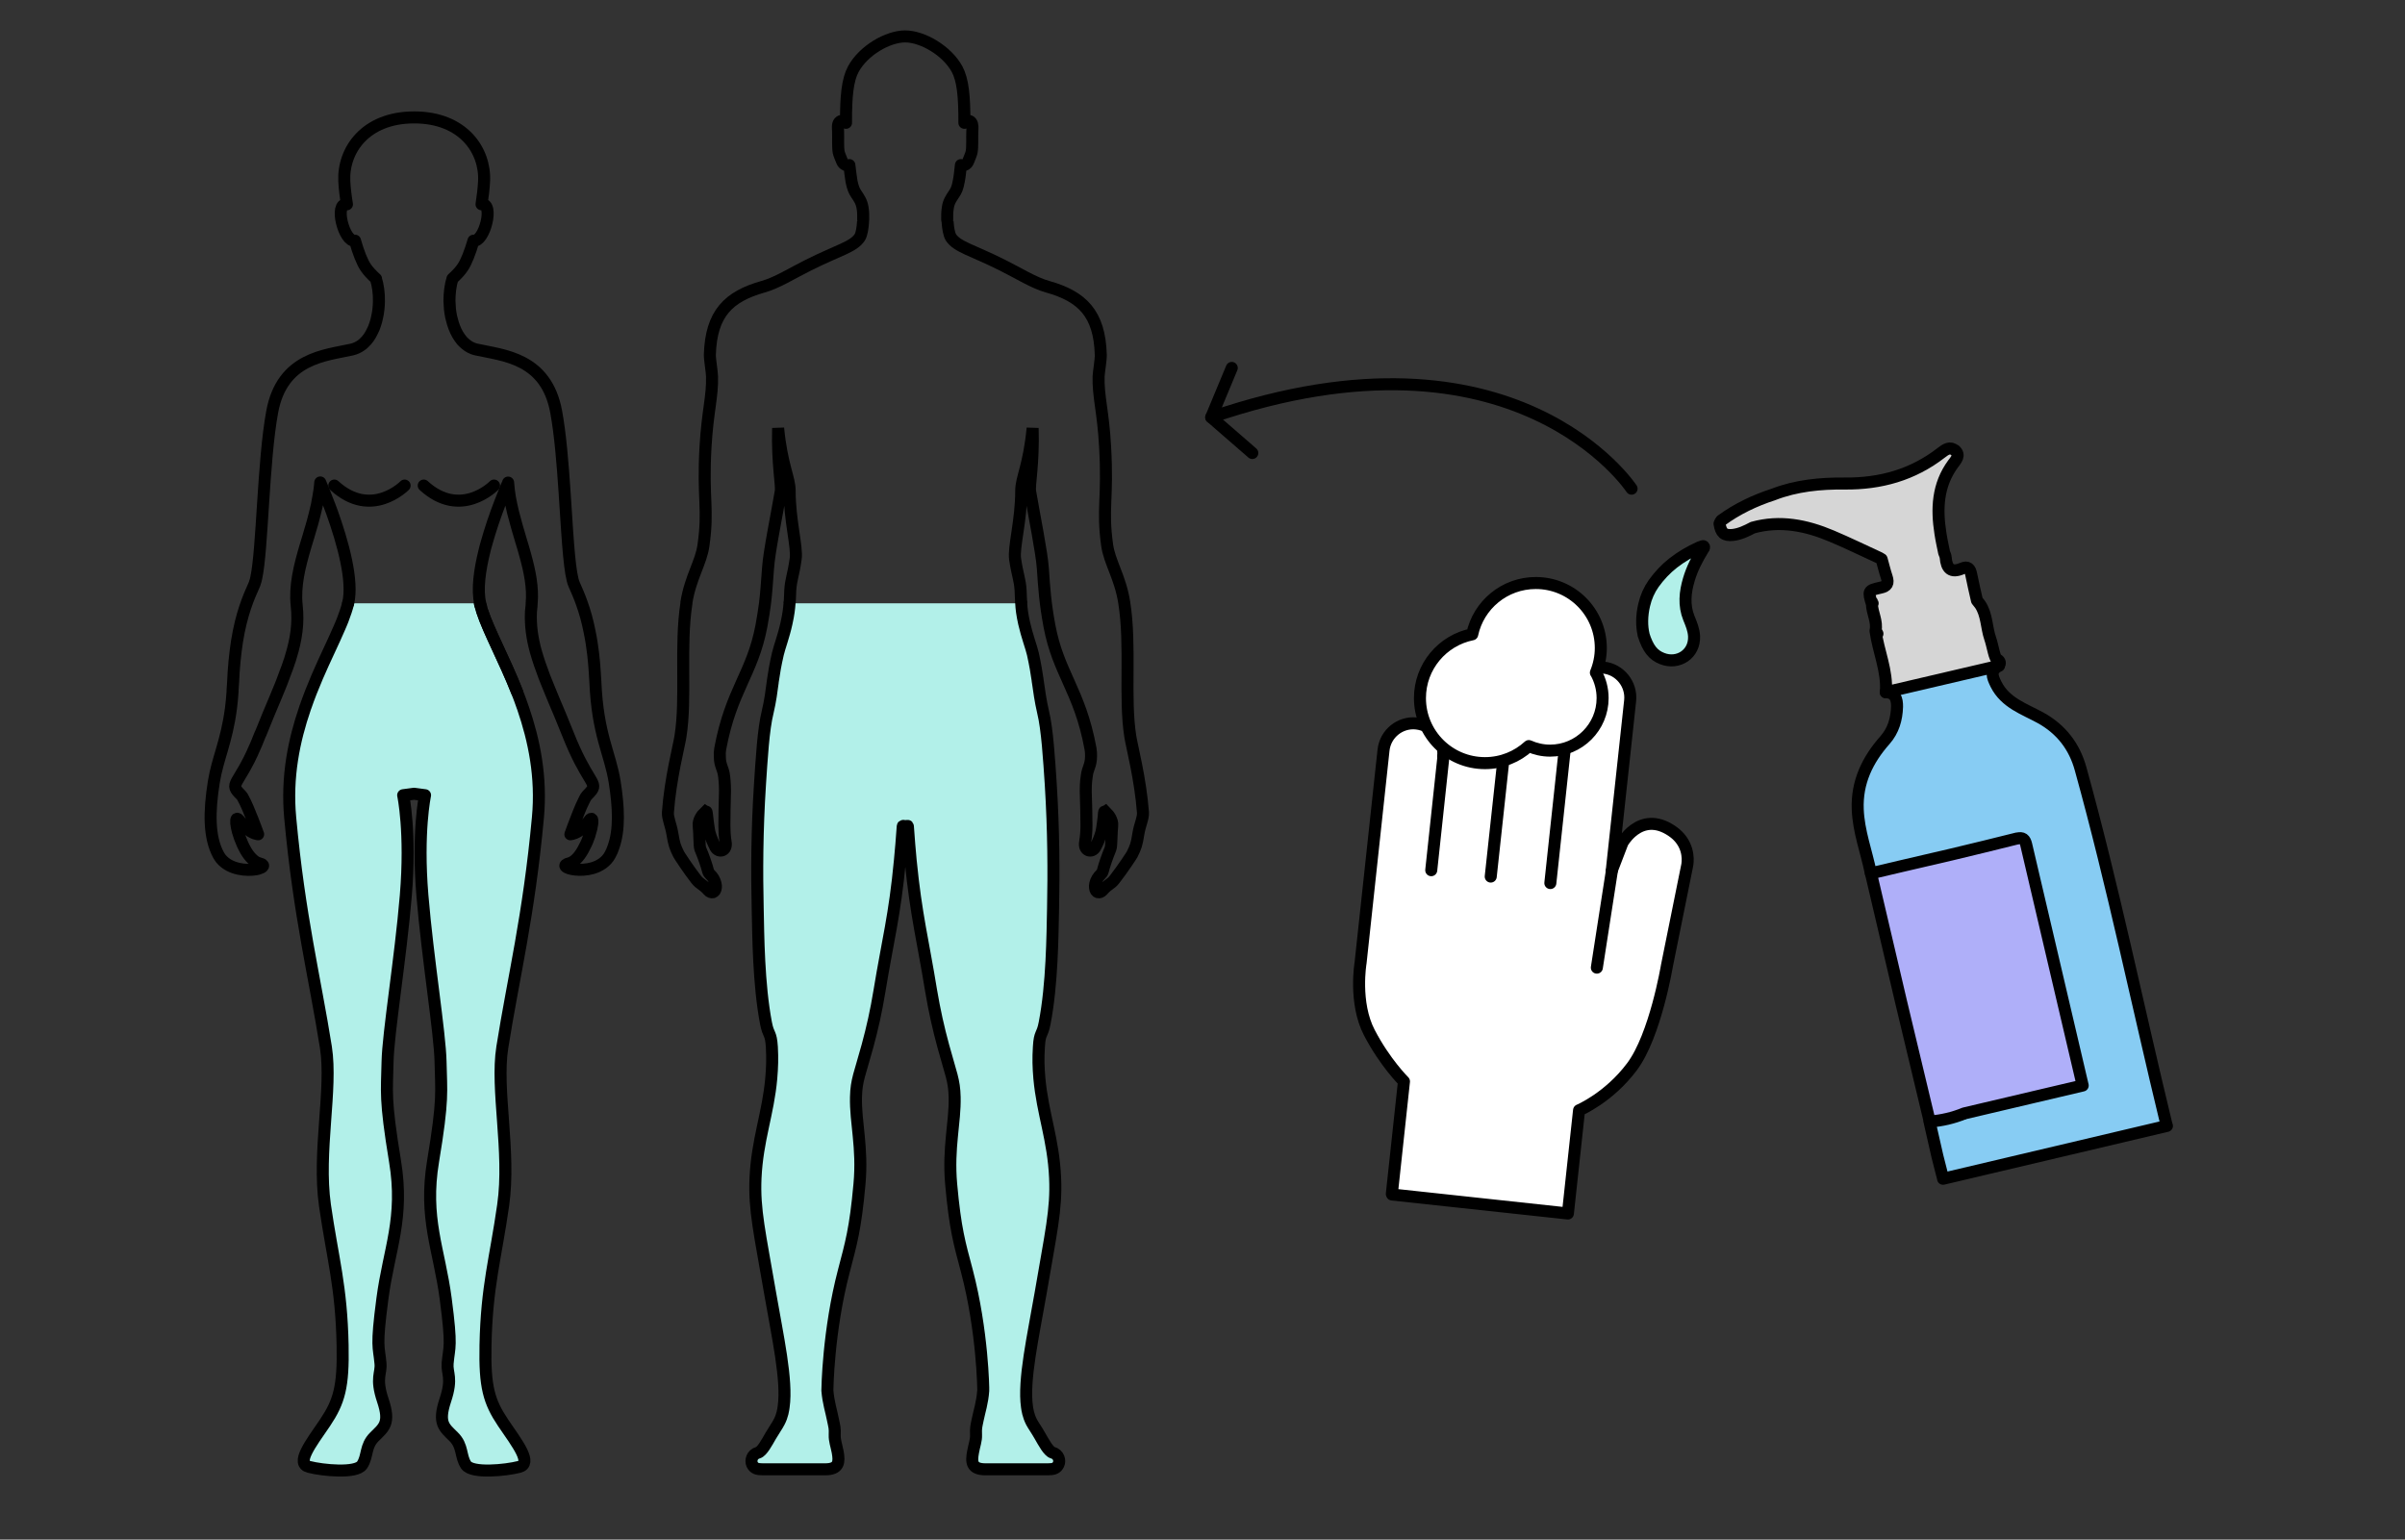 <?xml version="1.0" encoding="UTF-8"?><svg id="Calque_1" xmlns="http://www.w3.org/2000/svg" viewBox="0 0 200.13 128.13"><rect x="0" y="0" width="200.13" height="128.13" fill="#333333" stroke="none"/><defs><style>.cls-1{stroke:#e30613;stroke-width:8px;}.cls-1,.cls-2,.cls-3,.cls-4{fill:none;}.cls-1,.cls-5,.cls-6,.cls-7,.cls-3,.cls-8,.cls-9{stroke-linecap:round;stroke-linejoin:round;}.cls-2{stroke-miterlimit:10;}.cls-2,.cls-5,.cls-6,.cls-7,.cls-3,.cls-8,.cls-9{stroke:#000;}.cls-5{fill:#fff;}.cls-6{fill:#afaff9;}.cls-7{fill:#b2f0e9;}.cls-8{fill:#87ccf3;}.cls-9{fill:#d6d6d6;}</style></defs><rect class="cls-1" x="-803.83" y="-457.34" width="2655.08" height="1511.77"/><path class="cls-4" d="m51.04,70.47c-.08.24-.17.46-.29.67-.32.59-.88.93-1.46,1.1-1,.29-2.09.09-2.24-.15-.06-.09.02-.19.32-.26.5-.13.95-.71,1.27-1.38.09-.15.15-.31.22-.46.06-.16.12-.32.18-.48,0-.05.03-.1.04-.15.05-.15.09-.3.12-.43.13-.57.11-.93-.09-.76-.02,0-.04.02-.06.06-.02,0-.04.04-.07.08-.15.21-.3.37-.44.51-.05.06-.1.1-.14.13-.09.07-.17.14-.25.2-.25.16-.45.22-.57.25-.05.02-.08.02-.11.02-.02,0-.03,0-.03,0h0s0-.02.01-.04c0-.02.02-.05.04-.09,0-.04.03-.09.05-.15.08-.22.2-.56.35-.93.14-.37.3-.77.45-1.12.2-.44.37-.8.49-.92.18-.18.3-.31.39-.43.45-.66-.46-.8-2.01-4.7-.41-1.04-.81-1.98-1.17-2.86-.18-.44-.35-.86-.52-1.27-.08-.2-.16-.41-.24-.6-.28-.73-.52-1.42-.71-2.1-.31-1.12-.46-2.19-.41-3.32,0-.16.02-.32.04-.49,0-.07,0-.13,0-.2h.01c.11-1.34-.16-2.68-.54-4.05-.1-.38-.22-.77-.34-1.16-.23-.78-.48-1.58-.67-2.38-.1-.41-.18-.81-.26-1.22-.07-.4-.13-.81-.16-1.23-.12.26-.24.55-.36.87-.39.96-.83,2.14-1.2,3.35-.11.35-.21.71-.31,1.06-.02.1-.05.21-.08.32-.42,1.67-.65,3.29-.38,4.44h-10.96c.45-1.88-.44-5.05-1.35-7.6-.14-.37-.27-.73-.41-1.07,0,0,0,0,0,0-.2-.5-.39-.96-.56-1.36,0-.01-.01-.01-.01-.02-.03.39-.08.77-.14,1.15-.08.5-.18.99-.31,1.47-.12.5-.26.98-.41,1.47-.03.11-.07.23-.1.35-.08.27-.16.55-.25.82-.5,1.69-.92,3.34-.74,4.99.16,1.45-.04,2.79-.48,4.22-.05.19-.11.37-.18.56-.08.24-.16.48-.26.72-.1.28-.21.57-.32.86-.05.11-.1.23-.14.35-.12.29-.25.59-.37.9-.39.92-.81,1.92-1.25,3.03h-.01c-.24.61-.46,1.12-.66,1.56,0,.01,0,.01,0,.01-.21.44-.4.8-.56,1.11-.05.1-.11.2-.16.29-.11.18-.2.33-.28.47-.12.21-.22.37-.3.51-.27.5-.19.64.36,1.19.05.05.11.14.16.25.42.76,1.16,2.81,1.23,2.99h0s-.1,0-.26-.06c-.21-.07-.5-.22-.83-.54-.14-.13-.29-.3-.45-.51-.02-.03-.04-.06-.06-.08-.02-.03-.04-.04-.06-.06-.05-.05-.09-.05-.12-.03-.1.06-.06.49.09,1.04.04.17.1.35.17.53.06.19.14.38.23.56.08.19.18.37.28.54.15.26.32.49.51.66.18.18.37.31.58.36.17.04.27.09.31.15.03.04.02.08,0,.12-.06.07-.17.13-.32.17-.04.02-.09.03-.14.04-.03,0-.06,0-.09.02-.78.15-2.18.05-2.92-.86-.08-.1-.15-.21-.22-.33-.81-1.49-.78-3.62-.39-6.06.32-1.99,1.06-3.33,1.43-6.15.05-.42.1-.87.13-1.36,0-.03,0-.06,0-.1.02-.24.03-.49.04-.75,0-.26.03-.52.05-.77.02-.3.04-.6.07-.88.05-.62.13-1.18.21-1.7.37-2.29.95-3.65,1.44-4.73.02-.04.04-.09.05-.15.04-.11.07-.24.11-.39.52-2.38.57-9.73,1.33-13.84.83-4.5,4.42-4.69,6.62-5.18.29-.07.56-.19.79-.36.08-.05.16-.11.22-.18.3-.27.54-.62.72-1.02.08-.16.15-.33.21-.51.07-.2.13-.42.17-.63.05-.22.09-.45.11-.67.02-.21.04-.41.04-.62v-.06h5.87c.01.23.02.46.04.68.02.19.05.39.09.58v.02c.02.08.03.15.06.23.11.47.28.92.5,1.3.05.09.11.18.17.26.06.08.13.17.19.25.19.22.41.4.66.53.17.09.35.16.55.2,2.2.49,5.79.68,6.62,5.18.34,1.83.54,4.3.7,6.69.02.36.04.73.07,1.08h0c.19,3.07.35,5.81.72,6.62.2.45.42.96.64,1.56.23.65.46,1.43.66,2.39.01.01,0,.02,0,.02.11.54.2,1.14.29,1.82.05.46.1.95.13,1.47,0,.26.03.53.04.81.19,4.45,1.22,5.92,1.61,8.36.34,2.1.41,3.96-.09,5.39Z"/><path class="cls-7" d="m39.93,50.21c.02.1.05.2.09.31.02.1.05.22.1.33.57,1.74,1.83,4,2.91,6.74.16.4.31.82.46,1.25.02.04.03.07.04.11.91,2.65,1.55,5.7,1.23,9.11-.76,8.22-2.03,13.24-2.96,19.1-.56,3.52.71,8.68.07,13.14-.63,4.45-1.37,6.72-1.47,11.66-.07,3.47.29,4.69,1.46,6.44,1.23,1.8,2.46,3.39,1.34,3.68-1.13.29-3.93.57-4.42-.16-.49-.74-.24-1.57-1.03-2.35-.78-.78-1.33-1.11-.7-3.02.64-1.91.12-2.23.2-3.1.13-1.45.38-1.25-.16-5.36s-1.84-6.69-1.05-11.46c.87-5.23.67-5.74.62-8.27-.05-2.39-1.07-8.56-1.51-13.84-.44-5.28.22-8.34.22-8.34l-.91-.12h-.01l-.9.12s.66,3.06.22,8.34c-.44,5.28-1.47,11.45-1.52,13.84-.05,2.53-.24,3.04.62,8.27.79,4.77-.51,7.35-1.05,11.46s-.29,3.91-.16,5.36c.09.87-.44,1.19.2,3.1s.08,2.24-.7,3.02c-.79.78-.54,1.61-1.03,2.35-.49.73-3.29.45-4.41.16-1.13-.29.1-1.88,1.33-3.68,1.17-1.75,1.53-2.97,1.46-6.44-.1-4.94-.83-7.21-1.47-11.66-.63-4.46.63-9.62.08-13.14-.93-5.86-2.21-10.88-2.97-19.1-.32-3.41.32-6.46,1.23-9.11,0-.04.02-.07.04-.11.15-.43.3-.85.46-1.25.18-.44.35-.87.53-1.29.65-1.51,1.32-2.85,1.82-4.02.11-.24.2-.47.29-.69.19-.5.35-.96.45-1.38"/><path class="cls-3" d="m40.12,50.85c.57,1.73,1.83,3.99,2.91,6.74-1.08-2.74-2.34-5-2.91-6.74Z"/><path class="cls-3" d="m28.97,50.21c.45-1.88-.44-5.05-1.35-7.6-.14-.37-.27-.73-.41-1.07,0,0,0,0,0,0-.2-.52-.39-.99-.56-1.39v.03c-.03.38-.08.76-.15,1.13-.08.5-.18.99-.31,1.47-.12.5-.26.98-.41,1.47-.03.11-.07.23-.1.35-.08.27-.17.55-.25.82-.5,1.69-.92,3.34-.74,4.99.16,1.45-.04,2.79-.48,4.22-.05.19-.11.37-.18.56-.08.24-.16.48-.26.72-.1.28-.21.57-.32.86-.05.11-.1.23-.14.35-.12.29-.25.59-.37.9-.39.92-.81,1.92-1.25,3.03h-.01c-.23.61-.46,1.12-.66,1.56,0,.01,0,.01,0,.01-.2.44-.39.8-.56,1.11-.05.1-.11.2-.16.29-.1.18-.19.33-.28.47-.12.21-.22.37-.3.51-.27.5-.19.64.36,1.19.05.05.11.14.16.25.46.81,1.24,2.99,1.24,2.99h0s-.13-.01-.26-.06c-.21-.07-.5-.22-.83-.54-.14-.14-.29-.3-.44-.51-.03-.04-.05-.07-.07-.08-.02-.04-.04-.05-.06-.06-.05-.05-.09-.05-.12-.03-.09.09-.05.51.09,1.04.05.16.11.35.17.53.07.19.15.37.23.56.09.19.18.37.28.54.15.25.32.48.51.66.18.18.37.31.58.36.17.04.27.09.31.15.04.04.03.09,0,.12-.06.07-.17.13-.32.17-.04.02-.09.03-.14.04-.03,0-.06,0-.09.02-.78.14-2.17.04-2.92-.86-.08-.1-.15-.21-.22-.33-.81-1.49-.78-3.62-.39-6.06.32-1.99,1.06-3.33,1.43-6.15.05-.42.1-.87.13-1.36,0-.03,0-.06,0-.1.02-.24.04-.5.05-.76.01-.26.03-.51.04-.76.02-.3.04-.6.07-.88.06-.62.13-1.18.21-1.7.37-2.29.95-3.65,1.44-4.73.02-.04.04-.09.05-.15.04-.11.08-.24.11-.39.52-2.38.57-9.73,1.33-13.84.83-4.5,4.42-4.69,6.62-5.18.29-.07.56-.19.79-.36.08-.05.15-.11.22-.18.3-.27.54-.62.72-1.02.09-.16.15-.33.21-.51.07-.2.13-.41.17-.63.05-.22.09-.44.11-.67.02-.21.04-.41.04-.62v-.06c.01-.66-.08-1.3-.25-1.84h.01c-.36-.33-.67-.66-.86-.95-.29-.42-.61-1.23-.89-2.22-.92.14-1.76-3.17-.68-3.03h.01c-.11-.66-.19-1.31-.22-1.91-.13-2.57,1.74-5.32,5.81-5.32h.01c4.07,0,5.94,2.75,5.81,5.32-.03.6-.11,1.25-.21,1.91,1.08-.14.24,3.17-.67,3.03-.29.99-.61,1.8-.9,2.22-.19.29-.49.61-.85.94h0c-.17.55-.25,1.19-.25,1.85.01.23.02.46.04.68.02.2.05.39.09.58v.02c.02.08.04.15.06.23.11.47.28.92.5,1.3.06.09.11.17.17.26.06.08.13.17.19.25.2.21.41.39.66.53.17.09.35.16.55.2,2.2.49,5.79.68,6.62,5.18.34,1.83.54,4.3.7,6.69.03.36.05.73.07,1.08h0c.2,3.08.36,5.81.73,6.61.2.46.43.96.64,1.57.24.66.46,1.44.65,2.39.01.01,0,.02,0,.02.12.55.21,1.15.29,1.82.05.46.1.95.13,1.47.02.26.04.52.05.8.19,4.46,1.22,5.92,1.61,8.37.33,2.09.41,3.96-.1,5.39-.08.24-.17.46-.29.67-.32.59-.88.93-1.46,1.1-.99.28-2.06.08-2.24-.15-.06-.09.02-.19.32-.26.5-.13.95-.71,1.27-1.38.09-.15.15-.31.22-.46.06-.16.12-.32.18-.48,0-.05.03-.1.04-.15.05-.15.09-.3.12-.43.13-.57.11-.93-.09-.76-.02.02-.04.03-.06.06-.02.02-.04.05-.06.08-.15.21-.31.38-.45.51-.05.06-.1.1-.14.13-.09.08-.17.14-.25.2-.25.16-.45.22-.57.25-.05,0-.09.02-.11.02h-.02s0-.01.01-.03c0-.02.02-.05.04-.09,0-.04.03-.09.05-.15.08-.22.2-.56.35-.93.14-.37.3-.77.45-1.12.2-.44.37-.8.49-.92.18-.18.3-.31.39-.43.47-.66-.45-.79-2-4.71-.41-1.04-.81-1.98-1.18-2.85-.18-.44-.35-.86-.52-1.27-.08-.2-.16-.41-.24-.6-.28-.74-.52-1.43-.71-2.1-.31-1.12-.46-2.19-.41-3.32.02-.17.03-.34.05-.5.01-.06.01-.13.01-.19.12-1.34-.16-2.68-.54-4.05-.1-.38-.22-.77-.34-1.16-.23-.78-.47-1.58-.67-2.38-.1-.41-.18-.81-.26-1.22-.07-.41-.12-.83-.15-1.25,0,0,0,0,0,.02-.12.26-.24.55-.36.87-.39.96-.83,2.14-1.2,3.35-.11.35-.21.7-.31,1.06-.02.1-.05.21-.08.32-.42,1.67-.64,3.29-.37,4.44.02.1.05.21.08.31-.04-.11-.07-.21-.09-.31"/><path class="cls-3" d="m41.11,40.41s-2.76,2.83-5.85,0"/><path class="cls-3" d="m33.67,40.41s-2.76,2.83-5.85,0"/><path class="cls-3" d="m71.83,18.28c.01-.33,0-.68-.05-.98-.08-.49-.26-.76-.53-1.16-.16-.24-.28-.49-.39-1.04-.06-.33-.12-.87-.18-1.36-.2.07-.49-.02-.61-.32-.1-.26-.25-.59-.28-.76-.08-.45-.03-1.22-.05-1.76-.01-.2-.06-.55.1-.73.15-.17.44-.17.56.05-.01-2.23.13-3.58.61-4.47.84-1.55,2.87-2.72,4.31-2.72s3.47,1.17,4.32,2.72c.48.89.62,2.24.61,4.47.13-.22.42-.22.56-.05.15.18.11.53.1.73-.03.54.03,1.31-.06,1.76-.03.17-.18.5-.28.76-.12.3-.4.38-.61.32-.05.48-.11,1.03-.18,1.36-.1.55-.22.8-.39,1.04-.27.4-.45.67-.52,1.16-.05.3-.06.65-.05.98"/><path class="cls-4" d="m71.82,18.42c-.03.57-.13,1.1-.27,1.32-.52.82-1.74,1.05-4.31,2.34-1.33.66-2.56,1.45-3.73,1.78-2.89.81-4.34,2.24-4.44,5.66-.01.39.18,1.47.18,1.8.05,1.66-.37,2.91-.54,5.85-.25,4.38.27,5.11-.17,8.2-.19,1.43-1.08,2.67-1.42,4.76,0,.03,0,.05,0,.08-.56,3.59.02,7.88-.5,11.1-.12.78-.84,3.51-1.04,6.3-.03.49.25,1.03.37,1.77.15.92.24,1.13.53,1.72.06.11.77,1.21,1.44,2.07.38.48.5.35,1.03.94.21.24.58.23.62-.25.02-.16-.02-.43-.2-.75-.14-.25-.39-.39-.44-.59-.13-.51-.37-1.21-.66-1.89-.08-.21-.06-1.26-.13-1.92-.05-.44.27-.88.5-1.1.01.01.16-.17.17.02.02.26.16,1.35.22,1.61.11.47.37,1.01.51,1.28.27.48.99.31.84-.46-.08-.44-.1-1.01-.1-1.35,0-.71.02-1.91.04-2.42.03-.71-.01-1.23-.06-1.66-.08-.74-.36-.87-.36-1.68-.01-.21-.01-.39.03-.62.91-4.91,2.67-6.22,3.43-10.23.13-.69.22-1.31.3-1.89.12-.98.17-1.88.25-2.91.09-1.38.73-4.45,1.06-6.4.09-.52-.3-2.31-.22-5.27.31,3.16.96,4.13.96,5.22,0,2.48.65,4.7.5,5.67-.2,1.42-.39,1.66-.45,2.63-.02.36-.02.68-.05,1.06"/><path class="cls-4" d="m78.85,18.42c.03.57.14,1.1.27,1.32.53.82,1.75,1.05,4.32,2.34,1.33.66,2.56,1.45,3.73,1.78,2.89.81,4.33,2.24,4.43,5.66.02.39-.17,1.47-.18,1.8-.05,1.66.38,2.91.54,5.85.25,4.38-.26,5.11.17,8.2.2,1.43,1.09,2.67,1.42,4.76.58,3.61-.01,7.94.51,11.18.12.78.84,3.51,1.05,6.3.03.49-.26,1.03-.38,1.77-.14.92-.23,1.13-.52,1.72-.06.11-.78,1.21-1.45,2.07-.37.48-.5.35-1.02.94-.22.24-.58.23-.62-.25-.02-.17.01-.43.2-.75.14-.25.39-.39.44-.59.13-.51.37-1.21.65-1.89.09-.21.07-1.26.14-1.92.05-.44-.28-.88-.5-1.1-.01.01-.17-.17-.18.02,0,.26-.15,1.35-.21,1.61-.12.47-.37,1.01-.52,1.28-.27.48-.99.31-.84-.46.08-.44.11-1.01.11-1.35,0-.71-.03-1.91-.05-2.42-.03-.71,0-1.23.07-1.67.08-.73.35-.86.36-1.67,0-.21,0-.39-.04-.62-.46-2.51-1.15-4.08-1.81-5.55-.63-1.41-1.24-2.72-1.61-4.68-.35-1.86-.44-3.15-.55-4.8-.1-1.38-.73-4.45-1.06-6.4-.09-.52.3-2.31.21-5.27-.3,3.16-.95,4.13-.95,5.22,0,2.48-.65,4.7-.51,5.67.21,1.42.4,1.66.46,2.63.02.36.02.68.05,1.06"/><path class="cls-5" d="m75.78,71.61c-.29.1-.58.1-.89-.04.08-.84.16-1.76.23-2.79.01-.09.05-.03.22-.03s.21-.06.21.03c.07,1.04.15,1.98.23,2.83Z"/><path class="cls-2" d="m71.82,18.42c-.03.57-.13,1.1-.27,1.32-.52.82-1.74,1.05-4.31,2.34-1.33.66-2.56,1.45-3.73,1.78-2.89.81-4.34,2.24-4.44,5.66-.01.39.18,1.47.18,1.8.05,1.66-.37,2.91-.54,5.85-.25,4.38.27,5.11-.17,8.2-.19,1.43-1.08,2.67-1.42,4.76,0,.03,0,.05,0,.08-.56,3.59.02,7.88-.5,11.1-.12.78-.84,3.51-1.04,6.3-.03.49.25,1.03.37,1.77.15.92.24,1.13.53,1.72.06.11.77,1.21,1.44,2.07.38.48.5.35,1.03.94.21.24.58.23.62-.25.02-.16-.02-.43-.2-.75-.14-.25-.39-.39-.44-.59-.13-.51-.37-1.21-.66-1.89-.08-.21-.06-1.26-.13-1.92-.05-.44.27-.88.5-1.1.01.01.16-.17.17.02.02.26.16,1.35.22,1.61.11.47.37,1.01.51,1.28.27.48.99.31.84-.46-.08-.44-.1-1.01-.1-1.35,0-.71.02-1.91.04-2.42.03-.71-.01-1.23-.06-1.66-.08-.74-.36-.87-.36-1.68-.01-.21-.01-.39.03-.62.91-4.91,2.67-6.22,3.43-10.23.13-.69.22-1.31.3-1.89.12-.98.17-1.88.25-2.91.09-1.38.73-4.45,1.06-6.4.09-.52-.3-2.31-.22-5.27.31,3.16.96,4.13.96,5.22,0,2.48.65,4.7.5,5.67-.2,1.42-.39,1.66-.45,2.63-.02.36-.02.68-.05,1.06"/><path class="cls-2" d="m78.85,18.42c.03.57.14,1.1.27,1.32.53.82,1.75,1.05,4.32,2.34,1.33.66,2.56,1.45,3.73,1.78,2.89.81,4.33,2.24,4.43,5.66.02.39-.17,1.47-.18,1.8-.05,1.66.38,2.91.54,5.85.25,4.38-.26,5.11.17,8.2.2,1.43,1.09,2.67,1.42,4.76.58,3.61-.01,7.94.51,11.18.12.78.84,3.51,1.05,6.3.03.49-.26,1.03-.38,1.77-.14.92-.23,1.13-.52,1.72-.06.11-.78,1.21-1.45,2.07-.37.48-.5.35-1.02.94-.22.24-.58.23-.62-.25-.02-.17.01-.43.2-.75.14-.25.39-.39.44-.59.13-.51.37-1.21.65-1.89.09-.21.07-1.26.14-1.92.05-.44-.28-.88-.5-1.1-.01.01-.17-.17-.18.02,0,.26-.15,1.35-.21,1.61-.12.47-.37,1.01-.52,1.28-.27.48-.99.31-.84-.46.08-.44.11-1.01.11-1.35,0-.71-.03-1.91-.05-2.42-.03-.71,0-1.23.07-1.67.08-.73.35-.86.36-1.67,0-.21,0-.39-.04-.62-.46-2.51-1.15-4.08-1.81-5.55-.63-1.41-1.24-2.72-1.61-4.68-.35-1.86-.44-3.15-.55-4.8-.1-1.38-.73-4.45-1.06-6.4-.09-.52.3-2.31.21-5.27-.3,3.16-.95,4.13-.95,5.22,0,2.48-.65,4.7-.51,5.67.21,1.42.4,1.66.46,2.63.02.36.02.68.05,1.06"/><path class="cls-7" d="m136.77,52.8c-.16-.66-.17-1.55.05-2.46.15-.65.41-1.24.79-1.78.47-.65,1.01-1.23,1.64-1.72.67-.52,1.4-.94,2.17-1.29.03-.01.06-.02.09-.03.09-.02.19-.11.26-.05.09.09-.02.19-.07.27-.48.78-.9,1.6-1.16,2.48-.32,1.07-.43,2.15,0,3.22.2.49.4.96.43,1.5.07,1.5-1.33,2.39-2.65,1.87-.75-.29-1.19-.83-1.56-2.01Z"/><path class="cls-8" d="m180.28,93.56s.02.1.04.14l-18.63,4.4c-.01-.09-.04-.19-.07-.3-.14-.52-.27-1.04-.4-1.57-.21-.9-.41-1.81-.62-2.72-.01-.06-.02-.11-.03-.17l.49-.11c.54-.27,1.13-.36,1.72-.41.21-.05.41-.1.62-.15.31-.4.79-.45,1.23-.55.86-.21,1.72-.44,2.6-.6,1.68-.45,3.39-.82,5.08-1.22.17-.04.33-.08.5-.09.03-.04.05-.09.07-.14.05-.39-.07-.75-.16-1.11-1.38-5.86-2.77-11.72-4.15-17.58-.03-.11-.05-.22-.08-.34-.25-.98-.34-1.04-1.3-.82-1.57.35-3.13.77-4.71,1.09-1.34.35-2.68.67-4.04.95-.92.16-1.78.67-2.76.41-.36-1.77-1.02-3.48-1.09-5.31-.09-2.26.81-4.12,2.27-5.77.7-.79.97-1.75,1-2.77.01-.61-.13-1.2-.94-1.21.65-.69,1.58-.61,2.39-.82,2-.51,4.01-.98,6.02-1.43.34-.07.67-.17,1,.04-.75.42-.54.92-.23,1.55.78,1.55,2.34,2.04,3.69,2.78,1.74.96,2.84,2.4,3.35,4.27,2.71,9.77,4.74,19.7,7.13,29.55Z"/><path class="cls-6" d="m167.85,69.78c-1.81.46-3.62.89-5.44,1.33-1.35.31-2.69.63-4.04.94h0c-.89.21-1.79.42-2.68.63.83,3.56,1.66,7.12,2.5,10.67.79,3.33,1.59,6.66,2.39,9.99,1-.08,1.96-.3,2.88-.68,0,0,0,0,0,0,1.27-.3,2.55-.6,3.82-.9h0s0,0,0,0c2.01-.47,4.02-.95,6.03-1.42-1.57-6.68-3.14-13.37-4.7-20.05-.11-.45-.28-.62-.77-.5Z"/><path class="cls-9" d="m162.69,37.5c-.41-.37-.8-.09-1.15.18-2.37,1.84-5.06,2.59-8.04,2.56-2.01-.02-4.02.17-5.93.91-1.56.51-3.02,1.2-4.34,2.17-.06.08-.11.17-.14.26.12.78.39,1.01,1.1.94.61-.07,1.14-.33,1.67-.61,2.27-.63,4.44-.19,6.55.7,1.35.57,2.66,1.21,3.99,1.82h0c.06.04.12.07.18.11h0c.14.5.26,1,.42,1.48.17.52.05.77-.52.89-1.04.23-1.04.27-.71,1.36h0s0,0,0,0c.02.75.47,1.45.3,2.23.08.07.12.16.16.24-.05-.08-.1-.16-.16-.24.23,1.71,1,3.34.86,5.11,3.14-.73,6.28-1.47,9.41-2.2.12-.21.1-.39-.12-.52-.23.05-.4-1.17-.61-1.76-.32-.93-.26-1.97-.84-2.83h0c-.09-.11-.18-.22-.26-.33h0s0,0,0,0c-.16-.73-.34-1.45-.48-2.18-.09-.46-.28-.69-.75-.48-.94.41-1.3-.02-1.37-.91-.01-.14-.08-.27-.13-.41h0c-.11-.54-.23-1.07-.31-1.61-.32-2.04-.24-4.01,1.05-5.77.25-.34.62-.72.17-1.13Zm-6.86,12.71s-.03-.07-.04-.1c.01.03.02.07.04.1Z"/><path class="cls-5" d="m115.84,99.41l14.63,1.58.93-8.59s2.47-1.04,4.4-3.62c1.94-2.58,2.91-8.4,2.91-8.4l1.67-8.27s.29-1.08-.4-2.11c-.27-.41-.69-.8-1.34-1.13-1.29-.64-2.27-.16-2.89.38-.48.42-.74.89-.74.89l-.89,2.32.4-3.7,1.13-10.45c.07-.68-.14-1.33-.54-1.83-.4-.5-.99-.85-1.67-.92-1.36-.15-2.6.85-2.75,2.21l.38-3.56c.08-.68-.14-1.33-.54-1.83-.4-.49-1-.84-1.68-.92-.74-.08-1.43.18-1.94.64-.44.39-.74.95-.8,1.57l-.38,3.56c.08-.68-.14-1.33-.54-1.83-.4-.5-.99-.84-1.67-.92-1.36-.15-2.6.85-2.75,2.21l-.68,6.27c.08-.68-.14-1.33-.54-1.83-.4-.5-.99-.84-1.68-.92-1.36-.15-2.59.85-2.74,2.21l-1.91,17.7s-.57,3.33.73,5.82c1.3,2.5,2.88,4.06,2.88,4.06l-1.01,9.36Z"/><polyline class="cls-5" points="134.13 72.48 133.28 77.95 132.88 80.53"/><line class="cls-5" x1="120.11" y1="63" x2="119.1" y2="72.42"/><line class="cls-5" x1="125.75" y1="57.26" x2="124.05" y2="72.95"/><line class="cls-5" x1="129.01" y1="73.49" x2="130.7" y2="57.8"/><path class="cls-3" d="m102.5,30.62l-1.71,4.11c25.36-8.68,34.98,5.94,34.98,5.94"/><line class="cls-3" x1="100.79" y1="34.73" x2="104.21" y2="37.7"/><path class="cls-5" d="m132.8,55.98c.26-.63.41-1.33.41-2.05,0-2.99-2.42-5.41-5.41-5.41-2.6,0-4.77,1.83-5.29,4.27-2.48.5-4.35,2.68-4.35,5.31,0,2.99,2.42,5.41,5.41,5.41,1.41,0,2.69-.54,3.65-1.42.54.24,1.14.38,1.77.38,2.41,0,4.37-1.96,4.37-4.37,0-.77-.2-1.49-.55-2.12Z"/><path class="cls-7" d="m84.98,50.21c.02.43.08.93.24,1.65.24,1.06.61,2.03.73,2.56.2.91.31,1.57.39,2.14,0,.07.02.15.03.22.1.69.21,1.54.43,2.48.35,1.43.5,3.93.64,6.03.24,3.86.25,7.35.19,10.27-.05,2.28-.07,6.34-.7,9.58-.21,1.1-.41.73-.48,2-.06.93-.04,1.67.04,2.6.27,2.95,1.17,5.08,1.31,8.29.12,2.66-.36,4.6-1.22,9.67-.59,3.43-1.44,7.17-1.12,9.38.03.21.1.73.38,1.27.16.3.43.67.7,1.15.31.54.71,1.29,1.05,1.39.53.15.63.68.5.96-.16.36-.42.43-.92.43h-5.16c-1.18,0-1.19-.62-1.04-1.43.1-.57.27-.98.25-1.43-.02-.62.01-.64.14-1.28.14-.69.39-1.42.46-2.42.01-.1-.05-4.95-1.36-9.94-.61-2.3-.97-3.47-1.31-7.23-.27-3.08.34-5.13.29-7.25-.03-1.41-.32-1.94-.95-4.26-.4-1.47-.72-2.89-1.01-4.6-.66-4.08-1.25-6.25-1.7-10.83-.08-.85-.16-1.79-.23-2.83,0-.09-.04-.03-.21-.03s-.21-.06-.22.03c-.07,1.03-.15,1.95-.23,2.79-.43,4.61-1.03,6.78-1.7,10.87-.28,1.71-.6,3.13-1,4.6-.63,2.32-.93,2.85-.96,4.26-.05,2.12.57,4.17.29,7.25-.34,3.76-.7,4.93-1.3,7.23-1.31,4.99-1.37,9.84-1.37,9.94.08,1,.33,1.73.46,2.42.13.64.17.66.15,1.28-.02.45.14.86.25,1.43.14.81.13,1.43-1.05,1.43h-5.16c-.5,0-.75-.07-.92-.43-.12-.28-.03-.81.51-.96.33-.1.73-.85,1.04-1.39.28-.48.55-.85.7-1.15.29-.54.35-1.06.38-1.27.32-2.21-.52-5.95-1.11-9.38-.87-5.07-1.35-7.01-1.23-9.67.15-3.21,1.05-5.34,1.31-8.29.08-.93.1-1.67.05-2.6-.08-1.27-.28-.9-.49-2-.62-3.24-.64-7.3-.69-9.58-.07-2.92-.06-6.41.19-10.27.14-2.1.28-4.6.64-6.03.22-.93.33-1.79.42-2.48,0-.07.02-.15.03-.22.08-.57.19-1.23.4-2.14.12-.53.49-1.5.72-2.56.16-.72.22-1.22.25-1.65"/></svg>